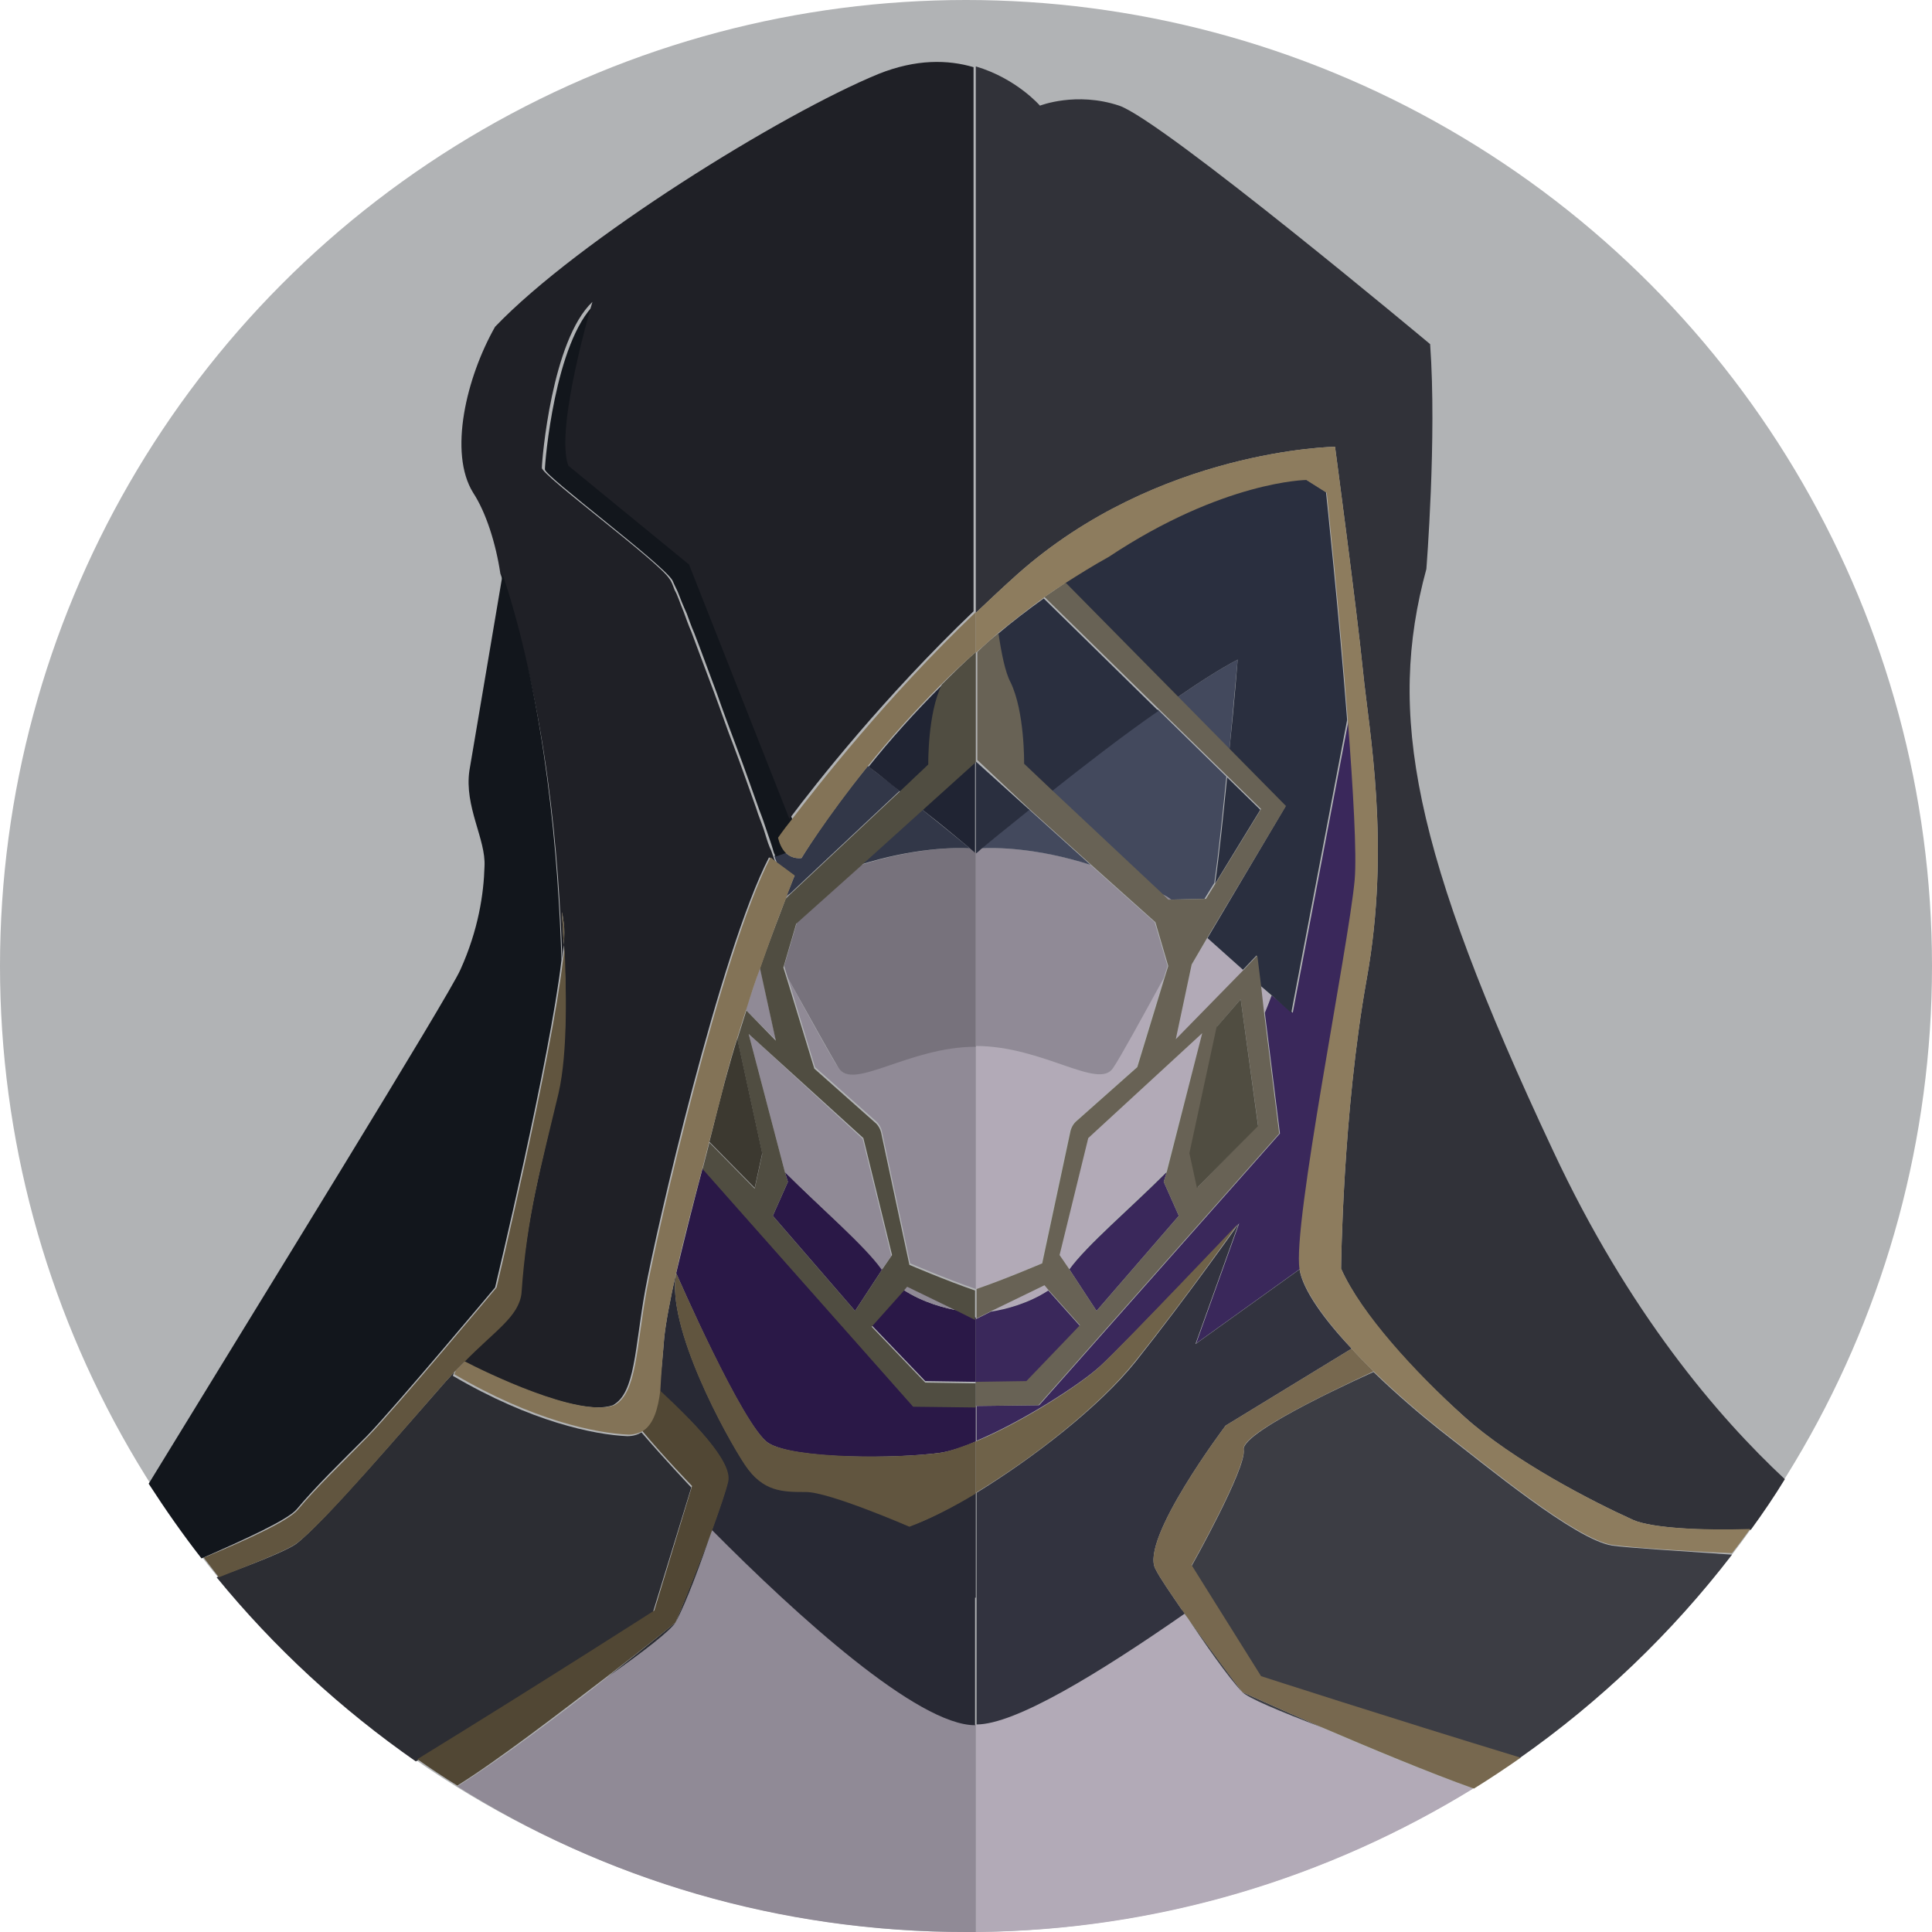 <svg xmlns="http://www.w3.org/2000/svg" width="256" height="256"><circle fill="#B1B3B5" cx="128" cy="128" r="128"/><path fill="#B2AAB7" d="M164.6 224.2c-1.9-2-5.1-6.6-7.7-10.4-11.5 8.1-22.5 14.7-27.6 14.7V256c24.2-.2 46.7-7.2 65.9-19-5.9-2.1-13.8-5.3-20.1-8.1-5.7-2.2-9.7-3.9-10.5-4.7z"/><path fill="#908A96" d="M129.3 228.5c-7.7 0-23.5-14.4-34.9-25.9-1.5 4.4-3.5 9.9-4.9 12.4-.6 1-4 3.7-9 7.2-6.3 5-14.6 11.2-19.9 14.5C80.1 249 103.2 256 128 256h1.3v-27.5z"/><path fill="#3A285B" d="M143.1 175.7l-4.2-4.7c-2.6 1.7-5.6 2.5-7.6 2.8l-2 1v8.5l6.7-.1 7.1-7.5zm-1.4-7.5l3.6 5.5 10.9-12.6-2-4.5.4-1.3c-4.9 4.9-10.6 9.7-12.9 12.9z"/><path fill="#3A285B" d="M168.5 131.9c-.3.8-.6 1.6-.9 2.3l2 16-31.9 36-8.3.1v4.6c6-2.5 13.8-7.5 16.4-9.9 3.4-3.1 18.4-18.9 18.4-18.9l-5.7 15.9 13.8-9.9c-.9-5.8 6.5-42.8 7.3-51.6.3-3.4-.2-11.9-.9-21.1l-7.4 38.8-2.8-2.3zm-39.2 42z"/><path fill="#B2AAB7" d="M157.9 127.9l-2.1 9.9 9-9.2-4.8-4.3zm-13.7 22.9l-3.8 15.5 1.3 1.9v-.1c2.2-3.2 7.9-8 12.8-12.9l4.8-18.3-15.1 13.9zm-14.9 23.1v-3.1 3.1zm9.1-3.6l-7 3.4c2-.3 5-1.1 7.6-2.8l-.6-.6zm28.7-39.6l.4 3.6c.3-.8.6-1.5.9-2.3l-1.3-1.3z"/><path fill="#B2AAB7" d="M141.7 150.1c.1-.6.4-1.2.9-1.6l8-7.1 3.6-11.8c-3 5.4-5.9 10.6-6.7 11.9-1.9 3-9.3-2.9-18.2-2.9v32.2c3.8-1.3 8.7-3.4 8.7-3.4l3.7-17.3z"/><path fill="#908A96" d="M154.7 119.2h.6c-.5-.3-1-.5-1.4-.8l.8.8zm-24.7-6.8c-.5.4-.7.6-.7.6v25.6c8.9 0 16.3 5.9 18.2 2.9.9-1.3 3.8-6.6 6.7-11.9l.5-1.6-1.7-5.8-8.5-7.6c-7.1-2.3-12.6-2.3-14.5-2.2z"/><path fill="#43495D" d="M156 92.4l6.9 7c.6-6.7 1.1-12 1.1-12-2.3 1.2-5.1 3-8 5zm-2.2 26c.5.2 1 .5 1.4.8l4.4-.1 1.3-2.1c.6-4.1 1.1-9.2 1.6-14.1l-9.1-8.9c-4.8 3.4-9.9 7.3-14.2 10.7l14.6 13.7zm-23.8-6c1.9-.1 7.3-.1 14.5 2.2l-8.2-7.4c-2.9 2.4-5.1 4.3-6.3 5.2z"/><path fill="#2A2F3F" d="M164 87.4s-.4 5.3-1.1 12l7.4 7.5-10.3 17.4 4.7 4.2 1.8-1.9.5 4 1.4 1.2 2.7 2.4 7.4-38.8c-1.1-14.3-2.8-30.2-2.8-30.2l-2.7-1.7s-11 .2-26.2 10.2c-2 1.1-3.9 2.2-5.8 3.5l15 15.2c2.9-2 5.7-3.8 8-5z"/><path fill="#2A2F3F" d="M135.5 101.3l3.8 3.6c4.3-3.4 9.3-7.3 14.2-10.7l-15.2-14.9c-2.1 1.5-4.2 3.1-6.2 4.8.4 2.8.9 5.3 1.6 6.5 2 3.7 1.8 10.7 1.8 10.7zm25.5 15.8l6-9.8-4.4-4.3c-.5 4.9-1 10-1.6 14.1zm-31.7-4.6v.6s.3-.2.7-.6c1.1-.9 3.4-2.8 6.4-5.2l-7.1-6.4v11.6z"/><path fill="#686255" d="M136.4 107.2l8.2 7.4 8.5 7.6 1.7 5.8-.5 1.6-3.6 11.8-8 7.1c-.5.4-.8 1-.9 1.6l-3.7 17.3s-4.9 2.1-8.7 3.4v3.9l2-1 7-3.4.5.6 4.2 4.7-7.1 7.4-6.7.1v3.2l8.3-.1 31.9-36-2-16-.4-3.6-.5-4-1.8 1.9-9 9.2 2.1-9.9 2.1-3.6 10.4-17.4-7.4-7.5-6.9-7-14.9-15.1c-.9.6-1.9 1.3-2.8 1.9L153.6 94l9.1 8.9 4.4 4.3-6 9.8-1.3 2.1-4.4.1h-.6l-.8-.8-14.5-13.6-3.8-3.6s.1-6.9-1.8-10.8c-.7-1.3-1.2-3.8-1.6-6.5-1 .8-1.9 1.6-2.8 2.5v14.3l6.9 6.5zm28 25.2l2.3 16.7-8 8.2-1-4.6 3.6-16.7 3.1-3.6zm-9.8 22.9l-.4 1.3 2 4.5-10.9 12.6-3.6-5.5-1.3-1.9 3.8-15.5 15.1-13.9-4.7 18.4z"/><path fill="#504D41" d="M157.6 152.8l1 4.6 8.1-8.2-2.3-16.8-3.2 3.7z"/><path fill="#2A1847" d="M127.3 173.7c-2-.3-5-1.1-7.6-2.8l-4.2 4.7 7.1 7.4 6.7.1v-8.5l-2-.9z"/><path fill="#2A1847" d="M89.6 168.7s8.8 20.3 12.2 22.5c3.4 2.2 17 2.1 22.8 1.3 1.3-.2 2.9-.7 4.7-1.5v-4.6l-8.3-.1-27.9-31.5c-1.3 4.9-2.5 9.7-3.5 13.9zm39.7 5.2v.8-.8z"/><path fill="#2A1847" d="M104 155.3l.4 1.3-2 4.5 10.9 12.6 3.6-5.5v-.1c-2.3-3.1-8-7.9-12.9-12.8z"/><path fill="#908A96" d="M104 155.3c4.9 4.9 10.6 9.8 12.8 12.9v.1l1.3-1.9-3.8-15.5L99.2 137l4.8 18.3z"/><path fill="#908A96" d="M129.3 148.7v-10.1c-8.9 0-16.3 5.9-18.2 2.9-.9-1.3-3.8-6.6-6.7-11.9l3.6 11.8 8 7.1c.5.4.8 1 .9 1.6l3.7 17.3s4.9 2.1 8.7 3.4v-22.1zm-26.5-10.9l-2.1-9.6c-.6 1.8-1.2 3.6-1.9 5.6l4 4zm26.5 33v3.1-3.1zm-9.1-.5l-.5.6c2.6 1.7 5.6 2.5 7.6 2.8l-7.1-3.4z"/><path fill="#77727C" d="M129.3 138.7V113s-.3-.2-.7-.6c-1.9-.1-7.3-.1-14.5 2.2l-8.5 7.6-1.7 5.8.5 1.6c3 5.4 5.9 10.6 6.7 11.9 1.9 3.1 9.3-2.8 18.2-2.8zM104.1 119l.6-.6c-.2.1-.3.2-.5.3 0 .1-.1.2-.1.3z"/><path fill="#323748" d="M128.5 112.4c-1.1-.9-3.4-2.8-6.4-5.2l-8.2 7.4c7.3-2.3 12.7-2.3 14.6-2.2zm-24.3 6.3c.2-.1.3-.2.5-.3l14.5-13.6c-1.3-1.1-2.8-2.2-4.2-3.3-5.7 7-8.8 12.2-8.8 12.2-1 .1-1.7-.3-2.2-.8l-1.4.5c.1.3.2.6.3.8 0 .1 0 .1.1.2l2.3 1.7c-.1 0-.4 1-1.1 2.6z"/><path fill="#202433" d="M123.1 101.3s-.1-6.8 1.8-10.6c-3.8 3.8-7.1 7.5-9.8 10.9 1.5 1.1 2.9 2.3 4.2 3.3l3.8-3.6zm5.4 11.1c.5.4.7.6.7.6v-12.2l-7.1 6.4c3.1 2.4 5.3 4.3 6.4 5.2z"/><path fill="#504D41" d="M124.8 90.7c-1.9 3.8-1.8 10.6-1.8 10.6l-3.8 3.6-14.5 13.6-.6.6c-.8 2.2-2.1 5.4-3.4 9.2l2.1 9.6-3.9-4c-.4 1.3-.8 2.5-1.2 3.8l3.3 15.2-1 4.6-6-6.1c-.3 1.2-.6 2.3-.9 3.5l27.9 31.5 8.3.1v-3.2l-6.7-.1-7.1-7.4 4.2-4.7.5-.6 7 3.4 2 1V171c-3.8-1.3-8.7-3.4-8.7-3.4l-3.7-17.3c-.1-.6-.4-1.2-.9-1.6l-8-7.1-3.6-11.8-.5-1.6 1.7-5.8 8.5-7.6 8.2-7.4 7.1-6.4V86.4c-1.6 1.4-3.1 2.9-4.5 4.3zm-10.4 60.1l3.8 15.5-1.3 1.9-3.6 5.5-10.9-12.6 2-4.5-.4-1.3-4.8-18.3 15.2 13.8z"/><path fill="#3C3930" d="M96.1 143.1c-.7 2.6-1.4 5.4-2.1 8.2l6 6.1 1-4.6-3.3-15.2c-.6 1.9-1.1 3.7-1.6 5.5z"/><path fill="#282934" d="M129.3 211.7v-13.9c-3.3 2-6.4 3.6-8.8 4.4 0 0-10.5-4.6-13.7-4.6s-5.7 0-8.1-3.6c-2.4-3.6-10.5-18.2-9.1-25.4-.8 3.6-1.4 6.7-1.6 8.8-.2 2.4-.4 4.8-.7 6.9 4.3 3.8 9.8 9.4 9.1 12.1-.3 1.3-1.1 3.6-2 6.1 0 .1-.1.2-.1.2 11.4 11.5 27.3 25.9 34.9 25.9v-16.9zm-39.7-43z"/><path fill="#32333F" d="M164.1 162.2s-6.7 9.5-13.6 18.2c-4.8 6-13.6 12.8-21.1 17.4v30.7c5.1 0 16.1-6.7 27.6-14.7-.1-.2-.2-.4-.4-.5-1.5-2.2-2.9-4.2-3.5-5.4-2.1-3.9 9.3-19 9.3-19l16.7-10.2c-3.6-3.8-6.5-7.8-6.9-10.5l-13.8 9.9 5.7-15.9z"/><path fill="#61553F" d="M101.8 191.2c-3.3-2.2-12.2-22.5-12.2-22.5-1.4 7.2 6.7 21.8 9.1 25.4 2.4 3.6 5 3.6 8.1 3.6s13.7 4.6 13.7 4.6c2.4-.9 5.5-2.4 8.8-4.4V191c-1.8.7-3.4 1.3-4.7 1.5-5.8.8-19.4.8-22.8-1.3z"/><path fill="#6F6249" d="M129.3 197.8c7.6-4.6 16.3-11.4 21.1-17.4 6.9-8.6 13.6-18.2 13.6-18.2s-15 15.8-18.3 18.9c-2.6 2.4-10.3 7.4-16.4 9.9v6.8z"/><path fill="#2C2D33" d="M89.5 215s-3.9 3.2-9 7.2c5-3.5 8.4-6.2 9-7.2zm2.1-17.9s-3.6-3.8-6.6-7.3c-.5.3-1.1.5-1.9.5-4.4-.2-12.7-1.9-23.1-8l.2-.5c-.4.4-.7.8-1.1 1.2-5.3 6-16.3 18.9-19.9 21.6-1.3.9-5.5 2.6-10.5 4.4 7.6 9.3 16.5 17.5 26.4 24.4 15.8-9.7 31.4-19.7 31.4-19.7l5.1-16.6zM89.5 215c1.4-2.5 3.4-8 4.9-12.4 0-.1.1-.2.1-.2-2.2 5.7-5 12.6-5 12.6z"/><path fill="#514734" d="M89.5 215s2.9-6.9 5-12.6c.9-2.5 1.7-4.8 2-6.1.6-2.7-4.9-8.2-9.1-12.1-.4 2.5-1 4.6-2.3 5.4 3 3.6 6.6 7.3 6.6 7.3l-5 16.5s-15.6 10-31.4 19.7c1.7 1.2 3.5 2.4 5.3 3.5 5.3-3.3 13.5-9.6 19.9-14.5 5.1-3.9 9-7.1 9-7.1z"/><path fill="#3C3D44" d="M213.6 204.8c-4.9-.8-16.6-10.5-22.8-15.3-2.4-1.9-5.7-4.7-8.8-7.7 0 0-17.6 7.8-17.2 10.3.4 2.4-6.9 15.4-6.9 15.4l9 14.7s17 5.5 34.4 10.8c10.7-7.5 20.2-16.6 28.2-27-7.1-.5-13.8-.9-15.9-1.2zm-49 19.4c.8.8 4.8 2.5 10.6 4.7-6-2.6-10.6-4.7-10.6-4.7zm0 0s-4.5-6-8-10.9c.1.2.2.3.4.5 2.5 3.8 5.7 8.4 7.6 10.4z"/><path fill="#77684F" d="M157.9 207.4s7.3-13 6.9-15.4c-.4-2.4 17.2-10.2 17.2-10.3-1-1-2-2-2.9-3l-16.7 10.2s-11.4 15.1-9.3 19c.6 1.2 2 3.2 3.5 5.4 3.5 5 8 10.9 8 10.9s4.6 2.1 10.6 4.7c6.3 2.7 14.2 6 20.1 8.1 2.1-1.3 4.2-2.7 6.2-4.1-17.4-5.3-34.4-10.8-34.4-10.8l-9.2-14.7z"/><path fill="#12161C" d="M103.2 111s.6-.9 1.8-2.4L91.7 75l-16-13.1c-1.8-5.1 3.2-21.7 3.2-21.7-5.4 5.1-6.7 21.1-6.7 22s15.6 12.5 16.9 14.7c.1.2.3.7.7 1.5.3.8.7 1.8 1.2 2.9.3.8.6 1.7 1 2.6.9 2.3 1.9 5.1 3 8 .8 2.3 1.7 4.7 2.6 7.1 1.1 2.9 2.1 5.8 3 8.3.4 1 .7 1.9 1 2.8.3.9.6 1.7.8 2.4.1.4.2.7.4 1l1.4-.5c-.9-.9-1-2-1-2z"/><path fill="#1F2026" d="M74.5 127.1c.1-.7.1-1.3.2-1.9-.2-3.9-.4-5.8 0-2.9.1.7.1 1.7 0 2.9.3 5.2.5 14-.8 19.6-2.2 9.8-4.1 16.2-4.9 26.5-.4 3.1-3.4 4.9-7.6 9.1 2.5 1.3 15.1 7.5 19.8 5.8 3-1.6 2.9-7.6 4.3-15.3 1.4-7.7 9.9-44.7 16.4-57.3l.9.7c0-.1 0-.1-.1-.2-.1-.2-.2-.5-.3-.8-.1-.3-.2-.6-.4-1-.3-.7-.5-1.5-.8-2.4-.3-.9-.7-1.8-1-2.8-.9-2.5-1.9-5.4-3-8.3-.9-2.3-1.7-4.7-2.6-7.1-1.1-2.9-2.1-5.6-3-8-.4-.9-.7-1.8-1-2.6-.5-1.2-.8-2.2-1.2-2.9-.3-.8-.5-1.3-.7-1.5C87.4 74.5 71.8 63 71.8 62s1.3-16.9 6.7-22c0 0-5 16.7-3.2 21.7l16 13.1 13.3 33.7c3.6-4.8 12.5-16.1 24.4-27.5V8.9c-3.4-1-7.6-1.1-12.6.9-12.9 5.3-39.8 22-50.8 33.5-3.8 6.7-6.2 16.7-2.9 22 1.7 2.6 3 6.7 3.6 10.7 6.2 17.4 7.8 38.2 8.2 51.1z"/><path fill="#837357" d="M88 177.4c.2-2.1.8-5.1 1.6-8.8.9-4.1 2.2-9 3.5-13.9.3-1.2.6-2.3.9-3.5.7-2.8 1.5-5.6 2.1-8.2.5-1.8 1-3.7 1.6-5.5.4-1.3.8-2.6 1.2-3.8.6-1.9 1.2-3.8 1.9-5.6 1.3-3.7 2.5-7 3.4-9.2 0-.1.1-.2.1-.3.6-1.6 1-2.6 1-2.6l-2.3-1.7-.9-.7c-6.5 12.6-15 49.7-16.4 57.3-1.4 7.7-1.3 13.7-4.3 15.3-4.7 1.7-17.3-4.5-19.8-5.8l-1.2 1.2-.2.5c10.4 6.1 18.7 7.8 23.1 8 .7 0 1.4-.2 1.9-.5 1.4-.9 2-2.9 2.3-5.4.1-2 .3-4.4.5-6.8z"/><path fill="#313239" d="M205.8 152.5c-18.7-39.8-22-58-16.8-77.1 0 0 1.4-17.4.5-29.8 0 0-35.4-29.6-41.2-31.6-5.7-1.9-10.5 0-10.5 0s-3.1-3.6-8.5-5.2v72.4c1.8-1.7 3.6-3.4 5.5-5.1 18.7-16.6 42.1-16.9 42.1-16.9s2.9 21.7 3.7 29.7 3.7 23 .5 40.8c-3.2 17.8-3.4 38.4-3.4 38.4 2.7 6.1 9.7 13.7 16.3 19.6 6.5 5.9 17.1 11.3 22.4 13.7 2.5 1.1 9.2 1.4 15.6 1.3 1.6-2.2 3.1-4.4 4.5-6.7-8.9-8.3-20.7-22.1-30.7-43.5z"/><path fill="#837357" d="M104.9 108.6c-1.2 1.5-1.8 2.4-1.8 2.4s.2 1.1.9 1.9c.5.5 1.1.9 2.2.8 0 0 3.2-5.2 8.8-12.2 2.7-3.4 6-7.1 9.8-10.9 1.4-1.4 2.9-2.8 4.5-4.2v-5.3c-11.9 11.4-20.7 22.7-24.4 27.5z"/><path fill="#8D7C5E" d="M216.4 201.4c-5.3-2.4-15.8-7.8-22.4-13.7-6.5-5.9-13.6-13.6-16.3-19.6 0 0 .2-20.6 3.4-38.4 3.2-17.8.3-32.8-.5-40.8s-3.7-29.7-3.7-29.7-23.5.3-42.1 16.9c-1.9 1.7-3.7 3.4-5.5 5.1v5.3c.9-.8 1.9-1.7 2.8-2.5 2-1.6 4-3.2 6.2-4.8.9-.7 1.9-1.3 2.8-1.9 1.9-1.2 3.8-2.4 5.8-3.5 15.2-10.1 26.2-10.2 26.2-10.2l2.7 1.7s1.7 15.8 2.8 30.2c.7 9.1 1.2 17.7.9 21.1-.8 8.8-8.3 45.8-7.3 51.6.5 2.8 3.4 6.7 6.9 10.5.9 1 1.9 2 2.9 3 3.1 3 6.4 5.8 8.8 7.7 6.2 4.8 17.9 14.5 22.8 15.3 2.1.3 8.8.8 15.9 1.1.8-1 1.6-2.1 2.4-3.2-6.3.2-13-.1-15.5-1.2z"/><path fill="#12161C" d="M39.3 200c2.6-3.1 5.7-6.1 9.3-9.7 3.6-3.7 17-19.7 17-19.7s7.3-30.4 8.8-43.4c-.4-12.9-2-33.8-7.8-51.1 0 .1-3.6 21.2-4.4 26-.7 4.8 2.2 9.1 2 12.7-.1 3.6-.8 8.4-3.2 13.7-1.6 3.6-26.2 43.4-41.3 68.1 2.2 3.4 4.5 6.7 7 9.9 5.7-2.5 11.4-5.1 12.6-6.5z"/><path fill="#61553F" d="M39.3 204.5c3.6-2.6 14.6-15.6 19.9-21.6.4-.4.7-.8 1.1-1.2l1.2-1.2c4.1-4.2 7.2-6 7.6-9.1.7-10.3 2.6-16.8 4.9-26.5 1.3-5.6 1-14.4.8-19.6 0 .6-.1 1.2-.2 1.9-1.5 12.9-8.8 43.4-8.8 43.4s-13.4 16-17 19.7c-3.6 3.7-6.7 6.6-9.3 9.7-1.2 1.5-6.9 4.1-12.5 6.4.7.9 1.3 1.7 2 2.6 4.8-1.9 9.1-3.6 10.3-4.5zm35.4-82.2c-.4-2.9-.2-.9 0 2.9.1-1.2.1-2.2 0-2.9z"/></svg>